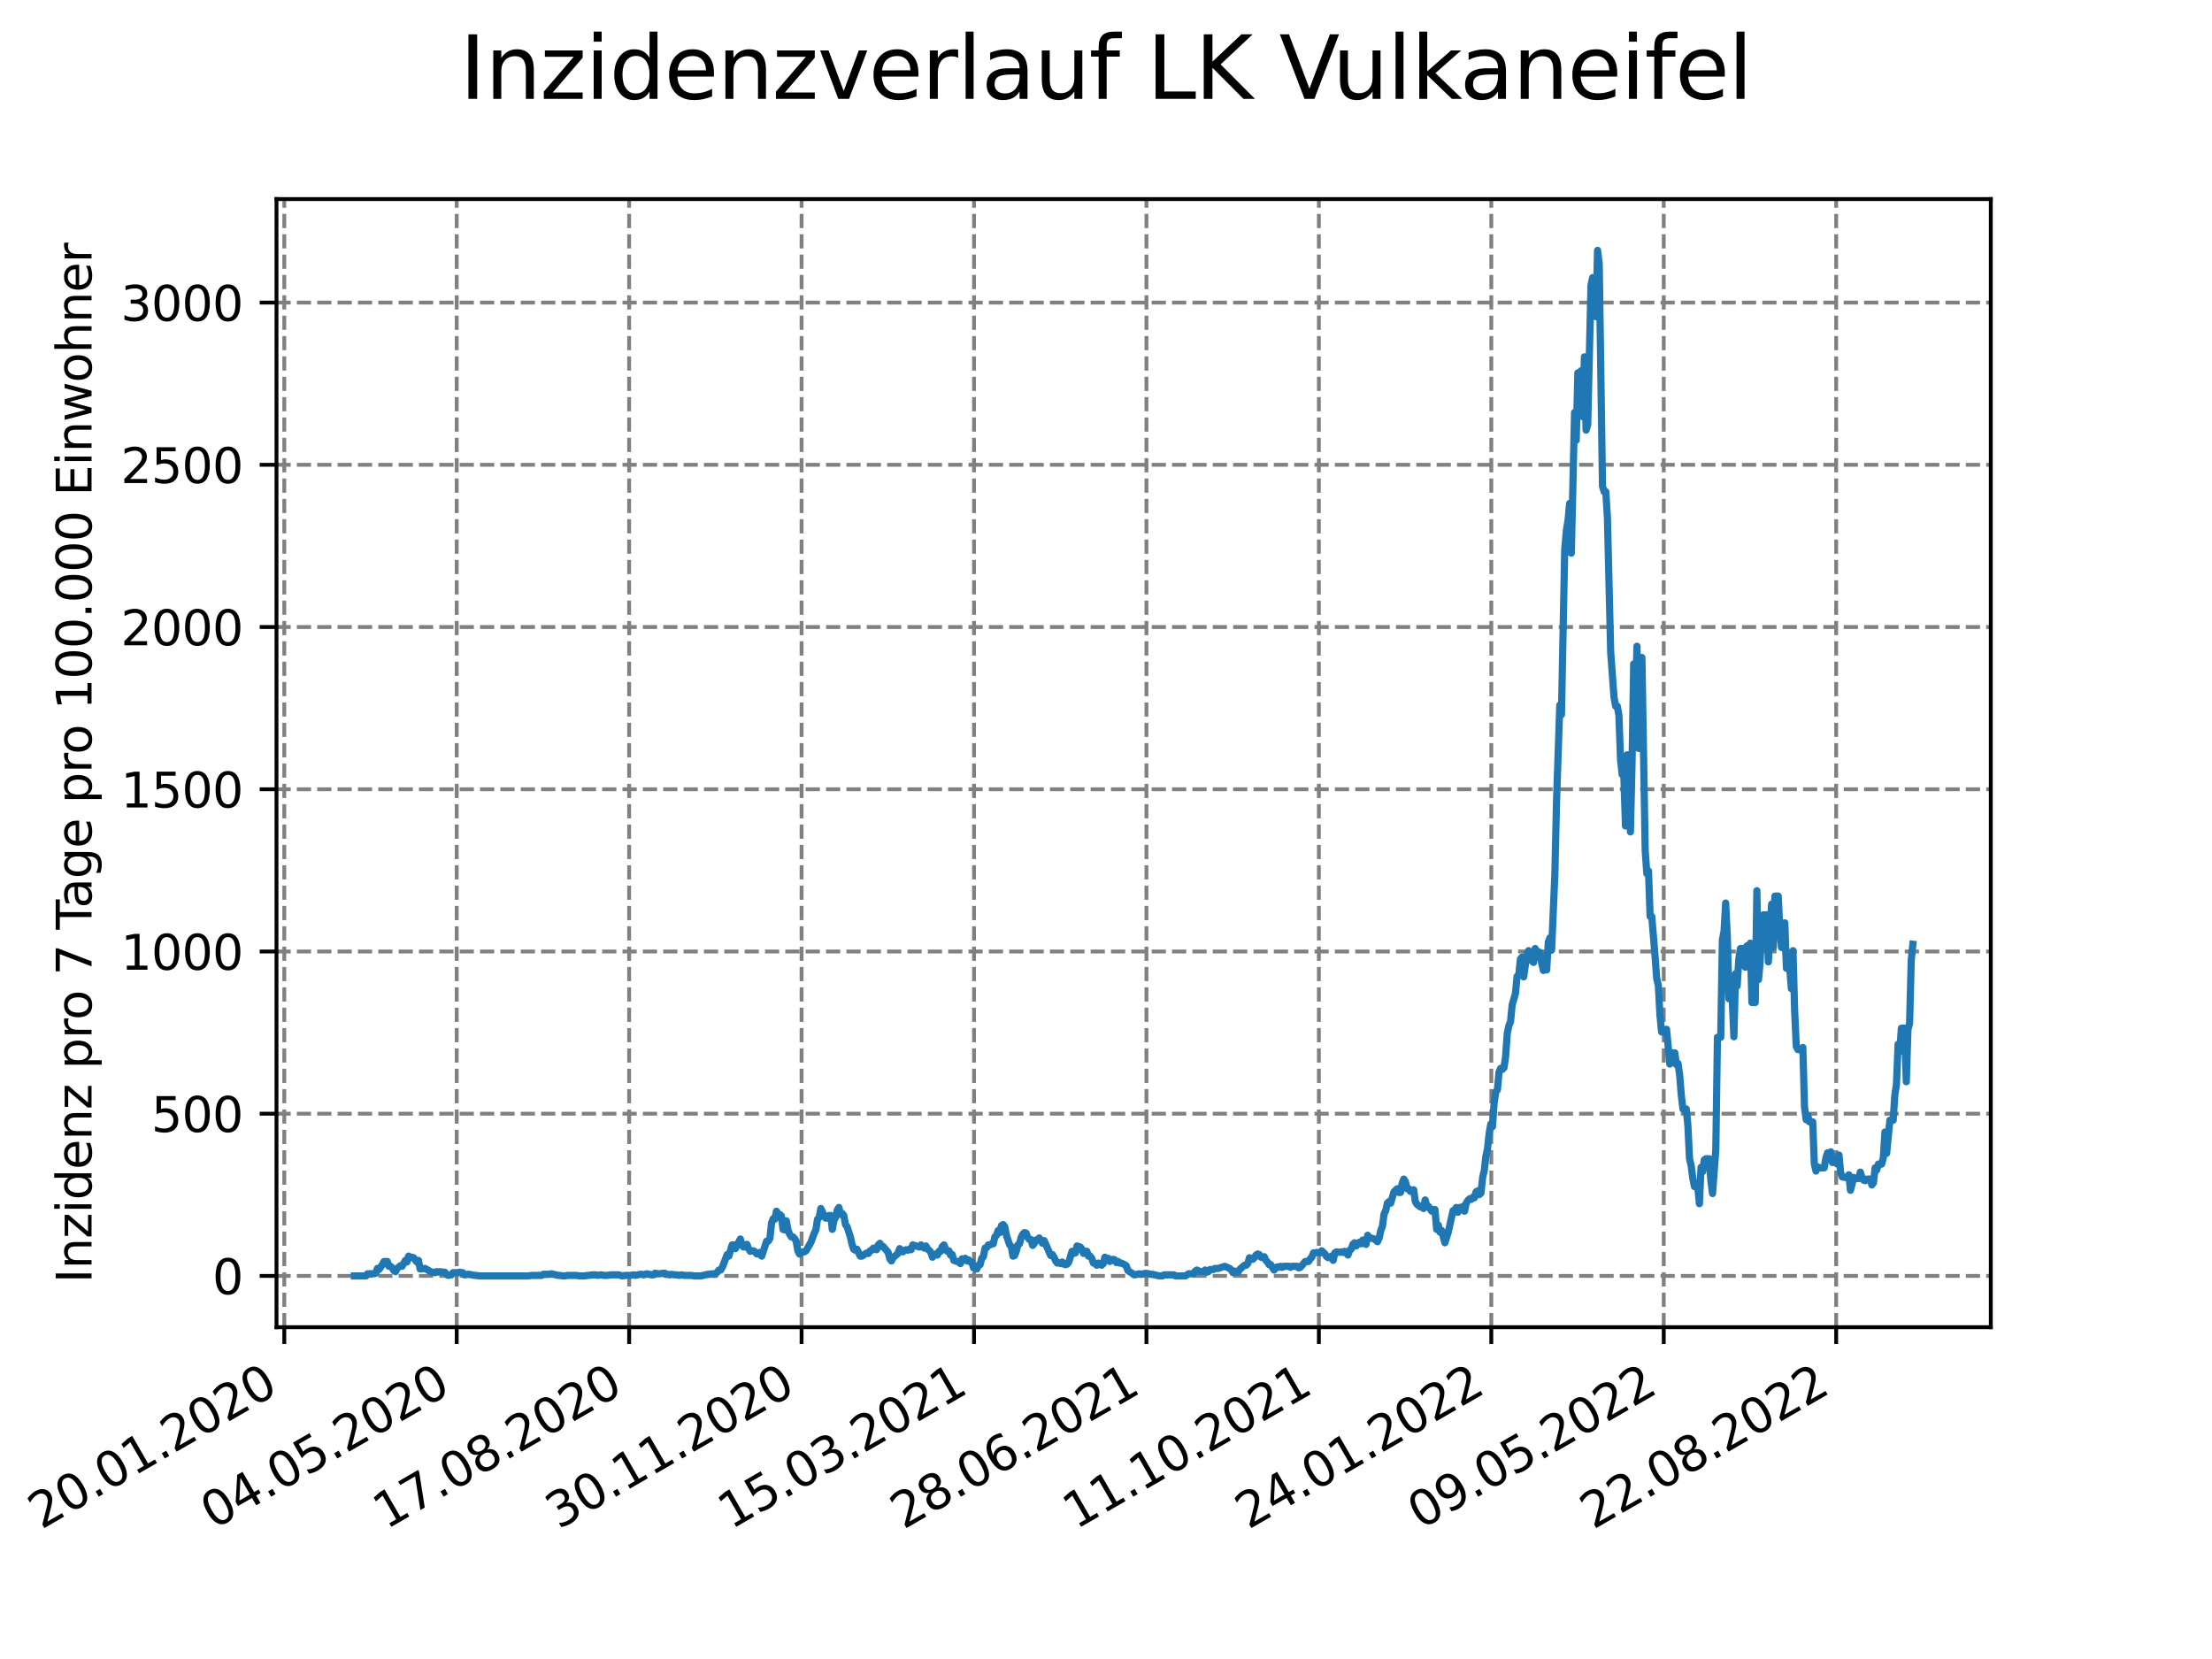 <?xml version="1.0" encoding="utf-8" standalone="no"?>
<!DOCTYPE svg PUBLIC "-//W3C//DTD SVG 1.1//EN"
  "http://www.w3.org/Graphics/SVG/1.1/DTD/svg11.dtd">
<svg xmlns:xlink="http://www.w3.org/1999/xlink" width="460.8pt" height="345.6pt" viewBox="0 0 460.8 345.6" xmlns="http://www.w3.org/2000/svg" version="1.1">
 <defs>
  <style type="text/css">*{stroke-linejoin: round; stroke-linecap: butt}</style>
 </defs>
 <g id="figure_1">
  <g id="patch_1">
   <path d="M 0 345.6 
L 460.8 345.6 
L 460.8 0 
L 0 0 
z
" style="fill: #ffffff"/>
  </g>
  <g id="axes_1">
   <g id="patch_2">
    <path d="M 57.6 276.48 
L 414.72 276.48 
L 414.72 41.472 
L 57.6 41.472 
z
" style="fill: #ffffff"/>
   </g>
   <g id="matplotlib.axis_1">
    <g id="xtick_1">
     <g id="line2d_1">
      <path d="M 59.222 276.48 
L 59.222 41.472 
" clip-path="url(#p50d1ca7c1f)" style="fill: none; stroke-dasharray: 2.96,1.28; stroke-dashoffset: 0; stroke: #808080; stroke-width: 0.8"/>
     </g>
     <g id="line2d_2">
      <defs>
       <path id="m7007a5e895" d="M 0 0 
L 0 3.5 
" style="stroke: #000000; stroke-width: 0.8"/>
      </defs>
      <g>
       <use xlink:href="#m7007a5e895" x="59.222" y="276.48" style="stroke: #000000; stroke-width: 0.8"/>
      </g>
     </g>
     <g id="text_1">
      <!-- 20.01.2020 -->
      <g transform="translate(8.597 318.689) rotate(-30) scale(0.1 -0.1)">
       <defs>
        <path id="DejaVuSans-32" d="M 1228 531 
L 3431 531 
L 3431 0 
L 469 0 
L 469 531 
Q 828 903 1448 1529 
Q 2069 2156 2228 2338 
Q 2531 2678 2651 2914 
Q 2772 3150 2772 3378 
Q 2772 3750 2511 3984 
Q 2250 4219 1831 4219 
Q 1534 4219 1204 4116 
Q 875 4013 500 3803 
L 500 4441 
Q 881 4594 1212 4672 
Q 1544 4750 1819 4750 
Q 2544 4750 2975 4387 
Q 3406 4025 3406 3419 
Q 3406 3131 3298 2873 
Q 3191 2616 2906 2266 
Q 2828 2175 2409 1742 
Q 1991 1309 1228 531 
z
" transform="scale(0.016)"/>
        <path id="DejaVuSans-30" d="M 2034 4250 
Q 1547 4250 1301 3770 
Q 1056 3291 1056 2328 
Q 1056 1369 1301 889 
Q 1547 409 2034 409 
Q 2525 409 2770 889 
Q 3016 1369 3016 2328 
Q 3016 3291 2770 3770 
Q 2525 4250 2034 4250 
z
M 2034 4750 
Q 2819 4750 3233 4129 
Q 3647 3509 3647 2328 
Q 3647 1150 3233 529 
Q 2819 -91 2034 -91 
Q 1250 -91 836 529 
Q 422 1150 422 2328 
Q 422 3509 836 4129 
Q 1250 4750 2034 4750 
z
" transform="scale(0.016)"/>
        <path id="DejaVuSans-2e" d="M 684 794 
L 1344 794 
L 1344 0 
L 684 0 
L 684 794 
z
" transform="scale(0.016)"/>
        <path id="DejaVuSans-31" d="M 794 531 
L 1825 531 
L 1825 4091 
L 703 3866 
L 703 4441 
L 1819 4666 
L 2450 4666 
L 2450 531 
L 3481 531 
L 3481 0 
L 794 0 
L 794 531 
z
" transform="scale(0.016)"/>
       </defs>
       <use xlink:href="#DejaVuSans-32"/>
       <use xlink:href="#DejaVuSans-30" x="63.623"/>
       <use xlink:href="#DejaVuSans-2e" x="127.246"/>
       <use xlink:href="#DejaVuSans-30" x="159.033"/>
       <use xlink:href="#DejaVuSans-31" x="222.656"/>
       <use xlink:href="#DejaVuSans-2e" x="286.279"/>
       <use xlink:href="#DejaVuSans-32" x="318.066"/>
       <use xlink:href="#DejaVuSans-30" x="381.689"/>
       <use xlink:href="#DejaVuSans-32" x="445.312"/>
       <use xlink:href="#DejaVuSans-30" x="508.936"/>
      </g>
     </g>
    </g>
    <g id="xtick_2">
     <g id="line2d_3">
      <path d="M 95.143 276.48 
L 95.143 41.472 
" clip-path="url(#p50d1ca7c1f)" style="fill: none; stroke-dasharray: 2.96,1.28; stroke-dashoffset: 0; stroke: #808080; stroke-width: 0.8"/>
     </g>
     <g id="line2d_4">
      <g>
       <use xlink:href="#m7007a5e895" x="95.143" y="276.48" style="stroke: #000000; stroke-width: 0.8"/>
      </g>
     </g>
     <g id="text_2">
      <!-- 04.05.2020 -->
      <g transform="translate(44.518 318.689) rotate(-30) scale(0.1 -0.1)">
       <defs>
        <path id="DejaVuSans-34" d="M 2419 4116 
L 825 1625 
L 2419 1625 
L 2419 4116 
z
M 2253 4666 
L 3047 4666 
L 3047 1625 
L 3713 1625 
L 3713 1100 
L 3047 1100 
L 3047 0 
L 2419 0 
L 2419 1100 
L 313 1100 
L 313 1709 
L 2253 4666 
z
" transform="scale(0.016)"/>
        <path id="DejaVuSans-35" d="M 691 4666 
L 3169 4666 
L 3169 4134 
L 1269 4134 
L 1269 2991 
Q 1406 3038 1543 3061 
Q 1681 3084 1819 3084 
Q 2600 3084 3056 2656 
Q 3513 2228 3513 1497 
Q 3513 744 3044 326 
Q 2575 -91 1722 -91 
Q 1428 -91 1123 -41 
Q 819 9 494 109 
L 494 744 
Q 775 591 1075 516 
Q 1375 441 1709 441 
Q 2250 441 2565 725 
Q 2881 1009 2881 1497 
Q 2881 1984 2565 2268 
Q 2250 2553 1709 2553 
Q 1456 2553 1204 2497 
Q 953 2441 691 2322 
L 691 4666 
z
" transform="scale(0.016)"/>
       </defs>
       <use xlink:href="#DejaVuSans-30"/>
       <use xlink:href="#DejaVuSans-34" x="63.623"/>
       <use xlink:href="#DejaVuSans-2e" x="127.246"/>
       <use xlink:href="#DejaVuSans-30" x="159.033"/>
       <use xlink:href="#DejaVuSans-35" x="222.656"/>
       <use xlink:href="#DejaVuSans-2e" x="286.279"/>
       <use xlink:href="#DejaVuSans-32" x="318.066"/>
       <use xlink:href="#DejaVuSans-30" x="381.689"/>
       <use xlink:href="#DejaVuSans-32" x="445.312"/>
       <use xlink:href="#DejaVuSans-30" x="508.936"/>
      </g>
     </g>
    </g>
    <g id="xtick_3">
     <g id="line2d_5">
      <path d="M 131.063 276.48 
L 131.063 41.472 
" clip-path="url(#p50d1ca7c1f)" style="fill: none; stroke-dasharray: 2.96,1.28; stroke-dashoffset: 0; stroke: #808080; stroke-width: 0.8"/>
     </g>
     <g id="line2d_6">
      <g>
       <use xlink:href="#m7007a5e895" x="131.063" y="276.48" style="stroke: #000000; stroke-width: 0.8"/>
      </g>
     </g>
     <g id="text_3">
      <!-- 17.08.2020 -->
      <g transform="translate(80.438 318.689) rotate(-30) scale(0.1 -0.1)">
       <defs>
        <path id="DejaVuSans-37" d="M 525 4666 
L 3525 4666 
L 3525 4397 
L 1831 0 
L 1172 0 
L 2766 4134 
L 525 4134 
L 525 4666 
z
" transform="scale(0.016)"/>
        <path id="DejaVuSans-38" d="M 2034 2216 
Q 1584 2216 1326 1975 
Q 1069 1734 1069 1313 
Q 1069 891 1326 650 
Q 1584 409 2034 409 
Q 2484 409 2743 651 
Q 3003 894 3003 1313 
Q 3003 1734 2745 1975 
Q 2488 2216 2034 2216 
z
M 1403 2484 
Q 997 2584 770 2862 
Q 544 3141 544 3541 
Q 544 4100 942 4425 
Q 1341 4750 2034 4750 
Q 2731 4750 3128 4425 
Q 3525 4100 3525 3541 
Q 3525 3141 3298 2862 
Q 3072 2584 2669 2484 
Q 3125 2378 3379 2068 
Q 3634 1759 3634 1313 
Q 3634 634 3220 271 
Q 2806 -91 2034 -91 
Q 1263 -91 848 271 
Q 434 634 434 1313 
Q 434 1759 690 2068 
Q 947 2378 1403 2484 
z
M 1172 3481 
Q 1172 3119 1398 2916 
Q 1625 2713 2034 2713 
Q 2441 2713 2670 2916 
Q 2900 3119 2900 3481 
Q 2900 3844 2670 4047 
Q 2441 4250 2034 4250 
Q 1625 4250 1398 4047 
Q 1172 3844 1172 3481 
z
" transform="scale(0.016)"/>
       </defs>
       <use xlink:href="#DejaVuSans-31"/>
       <use xlink:href="#DejaVuSans-37" x="63.623"/>
       <use xlink:href="#DejaVuSans-2e" x="127.246"/>
       <use xlink:href="#DejaVuSans-30" x="159.033"/>
       <use xlink:href="#DejaVuSans-38" x="222.656"/>
       <use xlink:href="#DejaVuSans-2e" x="286.279"/>
       <use xlink:href="#DejaVuSans-32" x="318.066"/>
       <use xlink:href="#DejaVuSans-30" x="381.689"/>
       <use xlink:href="#DejaVuSans-32" x="445.312"/>
       <use xlink:href="#DejaVuSans-30" x="508.936"/>
      </g>
     </g>
    </g>
    <g id="xtick_4">
     <g id="line2d_7">
      <path d="M 166.984 276.48 
L 166.984 41.472 
" clip-path="url(#p50d1ca7c1f)" style="fill: none; stroke-dasharray: 2.96,1.28; stroke-dashoffset: 0; stroke: #808080; stroke-width: 0.8"/>
     </g>
     <g id="line2d_8">
      <g>
       <use xlink:href="#m7007a5e895" x="166.984" y="276.48" style="stroke: #000000; stroke-width: 0.8"/>
      </g>
     </g>
     <g id="text_4">
      <!-- 30.11.2020 -->
      <g transform="translate(116.359 318.689) rotate(-30) scale(0.1 -0.1)">
       <defs>
        <path id="DejaVuSans-33" d="M 2597 2516 
Q 3050 2419 3304 2112 
Q 3559 1806 3559 1356 
Q 3559 666 3084 287 
Q 2609 -91 1734 -91 
Q 1441 -91 1130 -33 
Q 819 25 488 141 
L 488 750 
Q 750 597 1062 519 
Q 1375 441 1716 441 
Q 2309 441 2620 675 
Q 2931 909 2931 1356 
Q 2931 1769 2642 2001 
Q 2353 2234 1838 2234 
L 1294 2234 
L 1294 2753 
L 1863 2753 
Q 2328 2753 2575 2939 
Q 2822 3125 2822 3475 
Q 2822 3834 2567 4026 
Q 2313 4219 1838 4219 
Q 1578 4219 1281 4162 
Q 984 4106 628 3988 
L 628 4550 
Q 988 4650 1302 4700 
Q 1616 4750 1894 4750 
Q 2613 4750 3031 4423 
Q 3450 4097 3450 3541 
Q 3450 3153 3228 2886 
Q 3006 2619 2597 2516 
z
" transform="scale(0.016)"/>
       </defs>
       <use xlink:href="#DejaVuSans-33"/>
       <use xlink:href="#DejaVuSans-30" x="63.623"/>
       <use xlink:href="#DejaVuSans-2e" x="127.246"/>
       <use xlink:href="#DejaVuSans-31" x="159.033"/>
       <use xlink:href="#DejaVuSans-31" x="222.656"/>
       <use xlink:href="#DejaVuSans-2e" x="286.279"/>
       <use xlink:href="#DejaVuSans-32" x="318.066"/>
       <use xlink:href="#DejaVuSans-30" x="381.689"/>
       <use xlink:href="#DejaVuSans-32" x="445.312"/>
       <use xlink:href="#DejaVuSans-30" x="508.936"/>
      </g>
     </g>
    </g>
    <g id="xtick_5">
     <g id="line2d_9">
      <path d="M 202.905 276.48 
L 202.905 41.472 
" clip-path="url(#p50d1ca7c1f)" style="fill: none; stroke-dasharray: 2.96,1.28; stroke-dashoffset: 0; stroke: #808080; stroke-width: 0.8"/>
     </g>
     <g id="line2d_10">
      <g>
       <use xlink:href="#m7007a5e895" x="202.905" y="276.48" style="stroke: #000000; stroke-width: 0.8"/>
      </g>
     </g>
     <g id="text_5">
      <!-- 15.03.2021 -->
      <g transform="translate(152.28 318.689) rotate(-30) scale(0.1 -0.1)">
       <use xlink:href="#DejaVuSans-31"/>
       <use xlink:href="#DejaVuSans-35" x="63.623"/>
       <use xlink:href="#DejaVuSans-2e" x="127.246"/>
       <use xlink:href="#DejaVuSans-30" x="159.033"/>
       <use xlink:href="#DejaVuSans-33" x="222.656"/>
       <use xlink:href="#DejaVuSans-2e" x="286.279"/>
       <use xlink:href="#DejaVuSans-32" x="318.066"/>
       <use xlink:href="#DejaVuSans-30" x="381.689"/>
       <use xlink:href="#DejaVuSans-32" x="445.312"/>
       <use xlink:href="#DejaVuSans-31" x="508.936"/>
      </g>
     </g>
    </g>
    <g id="xtick_6">
     <g id="line2d_11">
      <path d="M 238.826 276.48 
L 238.826 41.472 
" clip-path="url(#p50d1ca7c1f)" style="fill: none; stroke-dasharray: 2.96,1.28; stroke-dashoffset: 0; stroke: #808080; stroke-width: 0.8"/>
     </g>
     <g id="line2d_12">
      <g>
       <use xlink:href="#m7007a5e895" x="238.826" y="276.48" style="stroke: #000000; stroke-width: 0.8"/>
      </g>
     </g>
     <g id="text_6">
      <!-- 28.06.2021 -->
      <g transform="translate(188.2 318.689) rotate(-30) scale(0.1 -0.1)">
       <defs>
        <path id="DejaVuSans-36" d="M 2113 2584 
Q 1688 2584 1439 2293 
Q 1191 2003 1191 1497 
Q 1191 994 1439 701 
Q 1688 409 2113 409 
Q 2538 409 2786 701 
Q 3034 994 3034 1497 
Q 3034 2003 2786 2293 
Q 2538 2584 2113 2584 
z
M 3366 4563 
L 3366 3988 
Q 3128 4100 2886 4159 
Q 2644 4219 2406 4219 
Q 1781 4219 1451 3797 
Q 1122 3375 1075 2522 
Q 1259 2794 1537 2939 
Q 1816 3084 2150 3084 
Q 2853 3084 3261 2657 
Q 3669 2231 3669 1497 
Q 3669 778 3244 343 
Q 2819 -91 2113 -91 
Q 1303 -91 875 529 
Q 447 1150 447 2328 
Q 447 3434 972 4092 
Q 1497 4750 2381 4750 
Q 2619 4750 2861 4703 
Q 3103 4656 3366 4563 
z
" transform="scale(0.016)"/>
       </defs>
       <use xlink:href="#DejaVuSans-32"/>
       <use xlink:href="#DejaVuSans-38" x="63.623"/>
       <use xlink:href="#DejaVuSans-2e" x="127.246"/>
       <use xlink:href="#DejaVuSans-30" x="159.033"/>
       <use xlink:href="#DejaVuSans-36" x="222.656"/>
       <use xlink:href="#DejaVuSans-2e" x="286.279"/>
       <use xlink:href="#DejaVuSans-32" x="318.066"/>
       <use xlink:href="#DejaVuSans-30" x="381.689"/>
       <use xlink:href="#DejaVuSans-32" x="445.312"/>
       <use xlink:href="#DejaVuSans-31" x="508.936"/>
      </g>
     </g>
    </g>
    <g id="xtick_7">
     <g id="line2d_13">
      <path d="M 274.746 276.48 
L 274.746 41.472 
" clip-path="url(#p50d1ca7c1f)" style="fill: none; stroke-dasharray: 2.96,1.28; stroke-dashoffset: 0; stroke: #808080; stroke-width: 0.8"/>
     </g>
     <g id="line2d_14">
      <g>
       <use xlink:href="#m7007a5e895" x="274.746" y="276.48" style="stroke: #000000; stroke-width: 0.8"/>
      </g>
     </g>
     <g id="text_7">
      <!-- 11.10.2021 -->
      <g transform="translate(224.121 318.689) rotate(-30) scale(0.1 -0.1)">
       <use xlink:href="#DejaVuSans-31"/>
       <use xlink:href="#DejaVuSans-31" x="63.623"/>
       <use xlink:href="#DejaVuSans-2e" x="127.246"/>
       <use xlink:href="#DejaVuSans-31" x="159.033"/>
       <use xlink:href="#DejaVuSans-30" x="222.656"/>
       <use xlink:href="#DejaVuSans-2e" x="286.279"/>
       <use xlink:href="#DejaVuSans-32" x="318.066"/>
       <use xlink:href="#DejaVuSans-30" x="381.689"/>
       <use xlink:href="#DejaVuSans-32" x="445.312"/>
       <use xlink:href="#DejaVuSans-31" x="508.936"/>
      </g>
     </g>
    </g>
    <g id="xtick_8">
     <g id="line2d_15">
      <path d="M 310.667 276.48 
L 310.667 41.472 
" clip-path="url(#p50d1ca7c1f)" style="fill: none; stroke-dasharray: 2.96,1.28; stroke-dashoffset: 0; stroke: #808080; stroke-width: 0.8"/>
     </g>
     <g id="line2d_16">
      <g>
       <use xlink:href="#m7007a5e895" x="310.667" y="276.48" style="stroke: #000000; stroke-width: 0.8"/>
      </g>
     </g>
     <g id="text_8">
      <!-- 24.01.2022 -->
      <g transform="translate(260.042 318.689) rotate(-30) scale(0.1 -0.1)">
       <use xlink:href="#DejaVuSans-32"/>
       <use xlink:href="#DejaVuSans-34" x="63.623"/>
       <use xlink:href="#DejaVuSans-2e" x="127.246"/>
       <use xlink:href="#DejaVuSans-30" x="159.033"/>
       <use xlink:href="#DejaVuSans-31" x="222.656"/>
       <use xlink:href="#DejaVuSans-2e" x="286.279"/>
       <use xlink:href="#DejaVuSans-32" x="318.066"/>
       <use xlink:href="#DejaVuSans-30" x="381.689"/>
       <use xlink:href="#DejaVuSans-32" x="445.312"/>
       <use xlink:href="#DejaVuSans-32" x="508.936"/>
      </g>
     </g>
    </g>
    <g id="xtick_9">
     <g id="line2d_17">
      <path d="M 346.588 276.48 
L 346.588 41.472 
" clip-path="url(#p50d1ca7c1f)" style="fill: none; stroke-dasharray: 2.96,1.28; stroke-dashoffset: 0; stroke: #808080; stroke-width: 0.8"/>
     </g>
     <g id="line2d_18">
      <g>
       <use xlink:href="#m7007a5e895" x="346.588" y="276.48" style="stroke: #000000; stroke-width: 0.8"/>
      </g>
     </g>
     <g id="text_9">
      <!-- 09.05.2022 -->
      <g transform="translate(295.962 318.689) rotate(-30) scale(0.1 -0.1)">
       <defs>
        <path id="DejaVuSans-39" d="M 703 97 
L 703 672 
Q 941 559 1184 500 
Q 1428 441 1663 441 
Q 2288 441 2617 861 
Q 2947 1281 2994 2138 
Q 2813 1869 2534 1725 
Q 2256 1581 1919 1581 
Q 1219 1581 811 2004 
Q 403 2428 403 3163 
Q 403 3881 828 4315 
Q 1253 4750 1959 4750 
Q 2769 4750 3195 4129 
Q 3622 3509 3622 2328 
Q 3622 1225 3098 567 
Q 2575 -91 1691 -91 
Q 1453 -91 1209 -44 
Q 966 3 703 97 
z
M 1959 2075 
Q 2384 2075 2632 2365 
Q 2881 2656 2881 3163 
Q 2881 3666 2632 3958 
Q 2384 4250 1959 4250 
Q 1534 4250 1286 3958 
Q 1038 3666 1038 3163 
Q 1038 2656 1286 2365 
Q 1534 2075 1959 2075 
z
" transform="scale(0.016)"/>
       </defs>
       <use xlink:href="#DejaVuSans-30"/>
       <use xlink:href="#DejaVuSans-39" x="63.623"/>
       <use xlink:href="#DejaVuSans-2e" x="127.246"/>
       <use xlink:href="#DejaVuSans-30" x="159.033"/>
       <use xlink:href="#DejaVuSans-35" x="222.656"/>
       <use xlink:href="#DejaVuSans-2e" x="286.279"/>
       <use xlink:href="#DejaVuSans-32" x="318.066"/>
       <use xlink:href="#DejaVuSans-30" x="381.689"/>
       <use xlink:href="#DejaVuSans-32" x="445.312"/>
       <use xlink:href="#DejaVuSans-32" x="508.936"/>
      </g>
     </g>
    </g>
    <g id="xtick_10">
     <g id="line2d_19">
      <path d="M 382.508 276.48 
L 382.508 41.472 
" clip-path="url(#p50d1ca7c1f)" style="fill: none; stroke-dasharray: 2.96,1.28; stroke-dashoffset: 0; stroke: #808080; stroke-width: 0.8"/>
     </g>
     <g id="line2d_20">
      <g>
       <use xlink:href="#m7007a5e895" x="382.508" y="276.48" style="stroke: #000000; stroke-width: 0.8"/>
      </g>
     </g>
     <g id="text_10">
      <!-- 22.08.2022 -->
      <g transform="translate(331.883 318.689) rotate(-30) scale(0.1 -0.1)">
       <use xlink:href="#DejaVuSans-32"/>
       <use xlink:href="#DejaVuSans-32" x="63.623"/>
       <use xlink:href="#DejaVuSans-2e" x="127.246"/>
       <use xlink:href="#DejaVuSans-30" x="159.033"/>
       <use xlink:href="#DejaVuSans-38" x="222.656"/>
       <use xlink:href="#DejaVuSans-2e" x="286.279"/>
       <use xlink:href="#DejaVuSans-32" x="318.066"/>
       <use xlink:href="#DejaVuSans-30" x="381.689"/>
       <use xlink:href="#DejaVuSans-32" x="445.312"/>
       <use xlink:href="#DejaVuSans-32" x="508.936"/>
      </g>
     </g>
    </g>
   </g>
   <g id="matplotlib.axis_2">
    <g id="ytick_1">
     <g id="line2d_21">
      <path d="M 57.6 265.798 
L 414.72 265.798 
" clip-path="url(#p50d1ca7c1f)" style="fill: none; stroke-dasharray: 2.96,1.28; stroke-dashoffset: 0; stroke: #808080; stroke-width: 0.8"/>
     </g>
     <g id="line2d_22">
      <defs>
       <path id="m412264db71" d="M 0 0 
L -3.5 0 
" style="stroke: #000000; stroke-width: 0.8"/>
      </defs>
      <g>
       <use xlink:href="#m412264db71" x="57.6" y="265.798" style="stroke: #000000; stroke-width: 0.8"/>
      </g>
     </g>
     <g id="text_11">
      <!-- 0 -->
      <g transform="translate(44.237 269.597) scale(0.1 -0.1)">
       <use xlink:href="#DejaVuSans-30"/>
      </g>
     </g>
    </g>
    <g id="ytick_2">
     <g id="line2d_23">
      <path d="M 57.6 232.004 
L 414.72 232.004 
" clip-path="url(#p50d1ca7c1f)" style="fill: none; stroke-dasharray: 2.96,1.28; stroke-dashoffset: 0; stroke: #808080; stroke-width: 0.8"/>
     </g>
     <g id="line2d_24">
      <g>
       <use xlink:href="#m412264db71" x="57.6" y="232.004" style="stroke: #000000; stroke-width: 0.8"/>
      </g>
     </g>
     <g id="text_12">
      <!-- 500 -->
      <g transform="translate(31.512 235.803) scale(0.1 -0.1)">
       <use xlink:href="#DejaVuSans-35"/>
       <use xlink:href="#DejaVuSans-30" x="63.623"/>
       <use xlink:href="#DejaVuSans-30" x="127.246"/>
      </g>
     </g>
    </g>
    <g id="ytick_3">
     <g id="line2d_25">
      <path d="M 57.6 198.21 
L 414.72 198.21 
" clip-path="url(#p50d1ca7c1f)" style="fill: none; stroke-dasharray: 2.96,1.28; stroke-dashoffset: 0; stroke: #808080; stroke-width: 0.8"/>
     </g>
     <g id="line2d_26">
      <g>
       <use xlink:href="#m412264db71" x="57.6" y="198.21" style="stroke: #000000; stroke-width: 0.8"/>
      </g>
     </g>
     <g id="text_13">
      <!-- 1000 -->
      <g transform="translate(25.15 202.009) scale(0.1 -0.1)">
       <use xlink:href="#DejaVuSans-31"/>
       <use xlink:href="#DejaVuSans-30" x="63.623"/>
       <use xlink:href="#DejaVuSans-30" x="127.246"/>
       <use xlink:href="#DejaVuSans-30" x="190.869"/>
      </g>
     </g>
    </g>
    <g id="ytick_4">
     <g id="line2d_27">
      <path d="M 57.6 164.416 
L 414.72 164.416 
" clip-path="url(#p50d1ca7c1f)" style="fill: none; stroke-dasharray: 2.96,1.28; stroke-dashoffset: 0; stroke: #808080; stroke-width: 0.8"/>
     </g>
     <g id="line2d_28">
      <g>
       <use xlink:href="#m412264db71" x="57.6" y="164.416" style="stroke: #000000; stroke-width: 0.8"/>
      </g>
     </g>
     <g id="text_14">
      <!-- 1500 -->
      <g transform="translate(25.15 168.215) scale(0.1 -0.1)">
       <use xlink:href="#DejaVuSans-31"/>
       <use xlink:href="#DejaVuSans-35" x="63.623"/>
       <use xlink:href="#DejaVuSans-30" x="127.246"/>
       <use xlink:href="#DejaVuSans-30" x="190.869"/>
      </g>
     </g>
    </g>
    <g id="ytick_5">
     <g id="line2d_29">
      <path d="M 57.6 130.622 
L 414.72 130.622 
" clip-path="url(#p50d1ca7c1f)" style="fill: none; stroke-dasharray: 2.96,1.28; stroke-dashoffset: 0; stroke: #808080; stroke-width: 0.8"/>
     </g>
     <g id="line2d_30">
      <g>
       <use xlink:href="#m412264db71" x="57.6" y="130.622" style="stroke: #000000; stroke-width: 0.8"/>
      </g>
     </g>
     <g id="text_15">
      <!-- 2000 -->
      <g transform="translate(25.15 134.421) scale(0.1 -0.1)">
       <use xlink:href="#DejaVuSans-32"/>
       <use xlink:href="#DejaVuSans-30" x="63.623"/>
       <use xlink:href="#DejaVuSans-30" x="127.246"/>
       <use xlink:href="#DejaVuSans-30" x="190.869"/>
      </g>
     </g>
    </g>
    <g id="ytick_6">
     <g id="line2d_31">
      <path d="M 57.6 96.828 
L 414.72 96.828 
" clip-path="url(#p50d1ca7c1f)" style="fill: none; stroke-dasharray: 2.96,1.28; stroke-dashoffset: 0; stroke: #808080; stroke-width: 0.8"/>
     </g>
     <g id="line2d_32">
      <g>
       <use xlink:href="#m412264db71" x="57.6" y="96.828" style="stroke: #000000; stroke-width: 0.8"/>
      </g>
     </g>
     <g id="text_16">
      <!-- 2500 -->
      <g transform="translate(25.15 100.627) scale(0.1 -0.1)">
       <use xlink:href="#DejaVuSans-32"/>
       <use xlink:href="#DejaVuSans-35" x="63.623"/>
       <use xlink:href="#DejaVuSans-30" x="127.246"/>
       <use xlink:href="#DejaVuSans-30" x="190.869"/>
      </g>
     </g>
    </g>
    <g id="ytick_7">
     <g id="line2d_33">
      <path d="M 57.6 63.034 
L 414.72 63.034 
" clip-path="url(#p50d1ca7c1f)" style="fill: none; stroke-dasharray: 2.96,1.28; stroke-dashoffset: 0; stroke: #808080; stroke-width: 0.8"/>
     </g>
     <g id="line2d_34">
      <g>
       <use xlink:href="#m412264db71" x="57.6" y="63.034" style="stroke: #000000; stroke-width: 0.8"/>
      </g>
     </g>
     <g id="text_17">
      <!-- 3000 -->
      <g transform="translate(25.15 66.833) scale(0.1 -0.1)">
       <use xlink:href="#DejaVuSans-33"/>
       <use xlink:href="#DejaVuSans-30" x="63.623"/>
       <use xlink:href="#DejaVuSans-30" x="127.246"/>
       <use xlink:href="#DejaVuSans-30" x="190.869"/>
      </g>
     </g>
    </g>
    <g id="text_18">
     <!-- Inzidenz pro 7 Tage pro 100.000 Einwohner -->
     <g transform="translate(19.07 267.301) rotate(-90) scale(0.1 -0.1)">
      <defs>
       <path id="DejaVuSans-49" d="M 628 4666 
L 1259 4666 
L 1259 0 
L 628 0 
L 628 4666 
z
" transform="scale(0.016)"/>
       <path id="DejaVuSans-6e" d="M 3513 2113 
L 3513 0 
L 2938 0 
L 2938 2094 
Q 2938 2591 2744 2837 
Q 2550 3084 2163 3084 
Q 1697 3084 1428 2787 
Q 1159 2491 1159 1978 
L 1159 0 
L 581 0 
L 581 3500 
L 1159 3500 
L 1159 2956 
Q 1366 3272 1645 3428 
Q 1925 3584 2291 3584 
Q 2894 3584 3203 3211 
Q 3513 2838 3513 2113 
z
" transform="scale(0.016)"/>
       <path id="DejaVuSans-7a" d="M 353 3500 
L 3084 3500 
L 3084 2975 
L 922 459 
L 3084 459 
L 3084 0 
L 275 0 
L 275 525 
L 2438 3041 
L 353 3041 
L 353 3500 
z
" transform="scale(0.016)"/>
       <path id="DejaVuSans-69" d="M 603 3500 
L 1178 3500 
L 1178 0 
L 603 0 
L 603 3500 
z
M 603 4863 
L 1178 4863 
L 1178 4134 
L 603 4134 
L 603 4863 
z
" transform="scale(0.016)"/>
       <path id="DejaVuSans-64" d="M 2906 2969 
L 2906 4863 
L 3481 4863 
L 3481 0 
L 2906 0 
L 2906 525 
Q 2725 213 2448 61 
Q 2172 -91 1784 -91 
Q 1150 -91 751 415 
Q 353 922 353 1747 
Q 353 2572 751 3078 
Q 1150 3584 1784 3584 
Q 2172 3584 2448 3432 
Q 2725 3281 2906 2969 
z
M 947 1747 
Q 947 1113 1208 752 
Q 1469 391 1925 391 
Q 2381 391 2643 752 
Q 2906 1113 2906 1747 
Q 2906 2381 2643 2742 
Q 2381 3103 1925 3103 
Q 1469 3103 1208 2742 
Q 947 2381 947 1747 
z
" transform="scale(0.016)"/>
       <path id="DejaVuSans-65" d="M 3597 1894 
L 3597 1613 
L 953 1613 
Q 991 1019 1311 708 
Q 1631 397 2203 397 
Q 2534 397 2845 478 
Q 3156 559 3463 722 
L 3463 178 
Q 3153 47 2828 -22 
Q 2503 -91 2169 -91 
Q 1331 -91 842 396 
Q 353 884 353 1716 
Q 353 2575 817 3079 
Q 1281 3584 2069 3584 
Q 2775 3584 3186 3129 
Q 3597 2675 3597 1894 
z
M 3022 2063 
Q 3016 2534 2758 2815 
Q 2500 3097 2075 3097 
Q 1594 3097 1305 2825 
Q 1016 2553 972 2059 
L 3022 2063 
z
" transform="scale(0.016)"/>
       <path id="DejaVuSans-20" transform="scale(0.016)"/>
       <path id="DejaVuSans-70" d="M 1159 525 
L 1159 -1331 
L 581 -1331 
L 581 3500 
L 1159 3500 
L 1159 2969 
Q 1341 3281 1617 3432 
Q 1894 3584 2278 3584 
Q 2916 3584 3314 3078 
Q 3713 2572 3713 1747 
Q 3713 922 3314 415 
Q 2916 -91 2278 -91 
Q 1894 -91 1617 61 
Q 1341 213 1159 525 
z
M 3116 1747 
Q 3116 2381 2855 2742 
Q 2594 3103 2138 3103 
Q 1681 3103 1420 2742 
Q 1159 2381 1159 1747 
Q 1159 1113 1420 752 
Q 1681 391 2138 391 
Q 2594 391 2855 752 
Q 3116 1113 3116 1747 
z
" transform="scale(0.016)"/>
       <path id="DejaVuSans-72" d="M 2631 2963 
Q 2534 3019 2420 3045 
Q 2306 3072 2169 3072 
Q 1681 3072 1420 2755 
Q 1159 2438 1159 1844 
L 1159 0 
L 581 0 
L 581 3500 
L 1159 3500 
L 1159 2956 
Q 1341 3275 1631 3429 
Q 1922 3584 2338 3584 
Q 2397 3584 2469 3576 
Q 2541 3569 2628 3553 
L 2631 2963 
z
" transform="scale(0.016)"/>
       <path id="DejaVuSans-6f" d="M 1959 3097 
Q 1497 3097 1228 2736 
Q 959 2375 959 1747 
Q 959 1119 1226 758 
Q 1494 397 1959 397 
Q 2419 397 2687 759 
Q 2956 1122 2956 1747 
Q 2956 2369 2687 2733 
Q 2419 3097 1959 3097 
z
M 1959 3584 
Q 2709 3584 3137 3096 
Q 3566 2609 3566 1747 
Q 3566 888 3137 398 
Q 2709 -91 1959 -91 
Q 1206 -91 779 398 
Q 353 888 353 1747 
Q 353 2609 779 3096 
Q 1206 3584 1959 3584 
z
" transform="scale(0.016)"/>
       <path id="DejaVuSans-54" d="M -19 4666 
L 3928 4666 
L 3928 4134 
L 2272 4134 
L 2272 0 
L 1638 0 
L 1638 4134 
L -19 4134 
L -19 4666 
z
" transform="scale(0.016)"/>
       <path id="DejaVuSans-61" d="M 2194 1759 
Q 1497 1759 1228 1600 
Q 959 1441 959 1056 
Q 959 750 1161 570 
Q 1363 391 1709 391 
Q 2188 391 2477 730 
Q 2766 1069 2766 1631 
L 2766 1759 
L 2194 1759 
z
M 3341 1997 
L 3341 0 
L 2766 0 
L 2766 531 
Q 2569 213 2275 61 
Q 1981 -91 1556 -91 
Q 1019 -91 701 211 
Q 384 513 384 1019 
Q 384 1609 779 1909 
Q 1175 2209 1959 2209 
L 2766 2209 
L 2766 2266 
Q 2766 2663 2505 2880 
Q 2244 3097 1772 3097 
Q 1472 3097 1187 3025 
Q 903 2953 641 2809 
L 641 3341 
Q 956 3463 1253 3523 
Q 1550 3584 1831 3584 
Q 2591 3584 2966 3190 
Q 3341 2797 3341 1997 
z
" transform="scale(0.016)"/>
       <path id="DejaVuSans-67" d="M 2906 1791 
Q 2906 2416 2648 2759 
Q 2391 3103 1925 3103 
Q 1463 3103 1205 2759 
Q 947 2416 947 1791 
Q 947 1169 1205 825 
Q 1463 481 1925 481 
Q 2391 481 2648 825 
Q 2906 1169 2906 1791 
z
M 3481 434 
Q 3481 -459 3084 -895 
Q 2688 -1331 1869 -1331 
Q 1566 -1331 1297 -1286 
Q 1028 -1241 775 -1147 
L 775 -588 
Q 1028 -725 1275 -790 
Q 1522 -856 1778 -856 
Q 2344 -856 2625 -561 
Q 2906 -266 2906 331 
L 2906 616 
Q 2728 306 2450 153 
Q 2172 0 1784 0 
Q 1141 0 747 490 
Q 353 981 353 1791 
Q 353 2603 747 3093 
Q 1141 3584 1784 3584 
Q 2172 3584 2450 3431 
Q 2728 3278 2906 2969 
L 2906 3500 
L 3481 3500 
L 3481 434 
z
" transform="scale(0.016)"/>
       <path id="DejaVuSans-45" d="M 628 4666 
L 3578 4666 
L 3578 4134 
L 1259 4134 
L 1259 2753 
L 3481 2753 
L 3481 2222 
L 1259 2222 
L 1259 531 
L 3634 531 
L 3634 0 
L 628 0 
L 628 4666 
z
" transform="scale(0.016)"/>
       <path id="DejaVuSans-77" d="M 269 3500 
L 844 3500 
L 1563 769 
L 2278 3500 
L 2956 3500 
L 3675 769 
L 4391 3500 
L 4966 3500 
L 4050 0 
L 3372 0 
L 2619 2869 
L 1863 0 
L 1184 0 
L 269 3500 
z
" transform="scale(0.016)"/>
       <path id="DejaVuSans-68" d="M 3513 2113 
L 3513 0 
L 2938 0 
L 2938 2094 
Q 2938 2591 2744 2837 
Q 2550 3084 2163 3084 
Q 1697 3084 1428 2787 
Q 1159 2491 1159 1978 
L 1159 0 
L 581 0 
L 581 4863 
L 1159 4863 
L 1159 2956 
Q 1366 3272 1645 3428 
Q 1925 3584 2291 3584 
Q 2894 3584 3203 3211 
Q 3513 2838 3513 2113 
z
" transform="scale(0.016)"/>
      </defs>
      <use xlink:href="#DejaVuSans-49"/>
      <use xlink:href="#DejaVuSans-6e" x="29.492"/>
      <use xlink:href="#DejaVuSans-7a" x="92.871"/>
      <use xlink:href="#DejaVuSans-69" x="145.361"/>
      <use xlink:href="#DejaVuSans-64" x="173.145"/>
      <use xlink:href="#DejaVuSans-65" x="236.621"/>
      <use xlink:href="#DejaVuSans-6e" x="298.145"/>
      <use xlink:href="#DejaVuSans-7a" x="361.523"/>
      <use xlink:href="#DejaVuSans-20" x="414.014"/>
      <use xlink:href="#DejaVuSans-70" x="445.801"/>
      <use xlink:href="#DejaVuSans-72" x="509.277"/>
      <use xlink:href="#DejaVuSans-6f" x="548.141"/>
      <use xlink:href="#DejaVuSans-20" x="609.322"/>
      <use xlink:href="#DejaVuSans-37" x="641.109"/>
      <use xlink:href="#DejaVuSans-20" x="704.732"/>
      <use xlink:href="#DejaVuSans-54" x="736.52"/>
      <use xlink:href="#DejaVuSans-61" x="781.104"/>
      <use xlink:href="#DejaVuSans-67" x="842.383"/>
      <use xlink:href="#DejaVuSans-65" x="905.859"/>
      <use xlink:href="#DejaVuSans-20" x="967.383"/>
      <use xlink:href="#DejaVuSans-70" x="999.17"/>
      <use xlink:href="#DejaVuSans-72" x="1062.646"/>
      <use xlink:href="#DejaVuSans-6f" x="1101.51"/>
      <use xlink:href="#DejaVuSans-20" x="1162.691"/>
      <use xlink:href="#DejaVuSans-31" x="1194.479"/>
      <use xlink:href="#DejaVuSans-30" x="1258.102"/>
      <use xlink:href="#DejaVuSans-30" x="1321.725"/>
      <use xlink:href="#DejaVuSans-2e" x="1385.348"/>
      <use xlink:href="#DejaVuSans-30" x="1417.135"/>
      <use xlink:href="#DejaVuSans-30" x="1480.758"/>
      <use xlink:href="#DejaVuSans-30" x="1544.381"/>
      <use xlink:href="#DejaVuSans-20" x="1608.004"/>
      <use xlink:href="#DejaVuSans-45" x="1639.791"/>
      <use xlink:href="#DejaVuSans-69" x="1702.975"/>
      <use xlink:href="#DejaVuSans-6e" x="1730.758"/>
      <use xlink:href="#DejaVuSans-77" x="1794.137"/>
      <use xlink:href="#DejaVuSans-6f" x="1875.924"/>
      <use xlink:href="#DejaVuSans-68" x="1937.105"/>
      <use xlink:href="#DejaVuSans-6e" x="2000.484"/>
      <use xlink:href="#DejaVuSans-65" x="2063.863"/>
      <use xlink:href="#DejaVuSans-72" x="2125.387"/>
     </g>
    </g>
   </g>
   <g id="line2d_35">
    <path d="M 73.833 265.798 
L 76.227 265.798 
L 76.57 265.352 
L 77.938 265.352 
L 78.28 265.241 
L 78.622 264.238 
L 78.964 264.46 
L 79.648 263.457 
L 79.991 262.789 
L 80.675 262.789 
L 81.017 263.792 
L 81.359 263.792 
L 81.701 264.126 
L 82.043 264.683 
L 82.385 264.906 
L 82.727 264.238 
L 83.412 263.68 
L 83.754 263.792 
L 84.438 262.566 
L 84.78 262.9 
L 85.122 261.674 
L 85.464 262.009 
L 85.806 261.897 
L 86.148 262.009 
L 86.833 262.9 
L 87.175 262.566 
L 87.517 264.349 
L 87.859 264.349 
L 88.543 264.238 
L 89.912 265.018 
L 90.254 265.018 
L 90.596 265.129 
L 90.938 264.906 
L 91.28 265.018 
L 91.622 264.906 
L 92.306 265.018 
L 92.648 265.018 
L 92.99 265.463 
L 93.333 265.686 
L 94.017 265.575 
L 94.359 265.129 
L 95.385 265.129 
L 95.727 265.018 
L 96.411 265.129 
L 96.754 265.575 
L 97.438 265.463 
L 97.78 265.463 
L 98.806 265.686 
L 99.148 265.686 
L 99.832 265.798 
L 110.096 265.798 
L 110.78 265.686 
L 112.832 265.686 
L 113.174 265.463 
L 114.201 265.463 
L 114.885 265.352 
L 116.253 265.686 
L 116.595 265.686 
L 117.28 265.798 
L 117.622 265.798 
L 118.306 265.686 
L 120.016 265.686 
L 120.701 265.798 
L 121.727 265.798 
L 122.411 265.686 
L 122.753 265.686 
L 123.437 265.575 
L 124.122 265.575 
L 124.464 265.686 
L 125.148 265.575 
L 125.832 265.686 
L 126.516 265.686 
L 127.201 265.575 
L 128.911 265.575 
L 129.595 265.798 
L 130.28 265.686 
L 131.306 265.686 
L 131.99 265.575 
L 132.332 265.686 
L 133.358 265.463 
L 133.701 265.463 
L 134.043 265.575 
L 134.727 265.352 
L 135.753 265.575 
L 136.095 265.575 
L 136.437 265.241 
L 137.122 265.352 
L 137.464 265.352 
L 138.148 265.241 
L 138.49 265.241 
L 138.832 265.463 
L 139.174 265.463 
L 139.516 265.575 
L 139.858 265.463 
L 140.543 265.575 
L 140.885 265.575 
L 141.569 265.686 
L 141.911 265.575 
L 142.595 265.686 
L 143.964 265.686 
L 144.648 265.798 
L 146.016 265.798 
L 147.385 265.463 
L 147.727 265.463 
L 148.411 265.352 
L 148.753 265.463 
L 149.437 265.018 
L 149.779 264.572 
L 150.121 264.572 
L 150.464 264.015 
L 151.49 261.34 
L 151.832 261.674 
L 152.516 259.334 
L 152.858 259.334 
L 153.2 260.114 
L 154.227 258.108 
L 154.569 259.445 
L 154.911 259.78 
L 155.253 259.334 
L 155.595 259.222 
L 155.937 260.114 
L 156.279 260.671 
L 156.963 260.56 
L 157.306 260.783 
L 157.648 261.228 
L 157.99 261.228 
L 158.332 260.894 
L 158.674 261.674 
L 159.7 258.554 
L 160.042 258.554 
L 160.384 257.997 
L 160.727 254.765 
L 161.069 253.873 
L 161.411 253.984 
L 161.753 252.313 
L 162.095 252.981 
L 162.437 252.981 
L 162.779 253.316 
L 163.121 256.102 
L 163.463 256.213 
L 163.805 254.319 
L 164.148 256.213 
L 164.49 257.105 
L 164.832 257.662 
L 165.174 257.662 
L 165.516 257.997 
L 165.858 258.554 
L 166.2 260.56 
L 166.542 261.228 
L 167.227 260.783 
L 167.569 260.783 
L 167.911 260.56 
L 168.937 258.777 
L 169.621 256.882 
L 169.963 256.213 
L 170.305 253.984 
L 170.648 253.65 
L 170.99 251.756 
L 171.674 253.204 
L 172.016 253.762 
L 172.358 253.762 
L 172.7 253.204 
L 173.042 253.204 
L 173.384 256.102 
L 173.726 254.207 
L 174.069 253.65 
L 174.411 252.09 
L 174.753 251.533 
L 175.095 252.981 
L 175.437 252.759 
L 175.779 253.204 
L 176.121 255.099 
L 176.463 255.545 
L 177.147 257.662 
L 177.49 259.222 
L 177.832 260.225 
L 178.174 260.448 
L 178.516 260.225 
L 179.2 261.674 
L 179.542 261.674 
L 180.568 261.006 
L 180.911 261.117 
L 181.253 260.56 
L 181.595 260.448 
L 181.937 260.003 
L 182.621 260.337 
L 182.963 259.334 
L 183.305 259 
L 183.647 259.668 
L 183.989 259.668 
L 185.016 260.894 
L 185.358 262.232 
L 185.7 262.677 
L 186.042 262.009 
L 187.068 261.117 
L 187.411 260.114 
L 187.753 260.56 
L 188.095 260.783 
L 188.437 260.448 
L 188.779 260.337 
L 189.121 260.448 
L 189.463 260.225 
L 189.805 260.337 
L 190.147 259.334 
L 191.516 259.78 
L 191.858 259.334 
L 192.2 259.78 
L 192.542 260.003 
L 192.884 259.557 
L 193.226 260.225 
L 193.568 260.448 
L 193.91 260.894 
L 194.253 261.897 
L 194.595 261.451 
L 194.937 261.228 
L 195.279 261.451 
L 195.621 260.671 
L 195.963 260.671 
L 196.305 259.668 
L 196.647 259.334 
L 196.989 260.225 
L 197.331 260.671 
L 197.674 260.56 
L 198.016 261.451 
L 198.358 261.34 
L 198.7 262.566 
L 199.726 262.9 
L 200.068 263.235 
L 200.41 262.232 
L 200.752 262.454 
L 201.095 262.12 
L 201.437 262.677 
L 201.779 262.454 
L 202.121 262.9 
L 202.463 262.9 
L 202.805 264.126 
L 203.147 264.349 
L 203.489 264.349 
L 203.831 263.569 
L 204.173 263.457 
L 204.516 262.12 
L 204.858 261.786 
L 205.2 260.003 
L 205.542 259.891 
L 205.884 259.334 
L 206.226 259.334 
L 206.568 259.111 
L 206.91 259.111 
L 207.252 257.662 
L 207.595 257.328 
L 207.937 256.325 
L 208.279 256.771 
L 208.621 255.322 
L 208.963 255.099 
L 209.305 255.545 
L 209.647 257.328 
L 210.331 259.334 
L 210.673 259.668 
L 211.016 261.674 
L 211.358 261.563 
L 211.7 260.671 
L 212.042 259.334 
L 212.384 259.111 
L 212.726 257.774 
L 213.068 257.105 
L 213.41 256.771 
L 213.752 256.882 
L 214.094 257.774 
L 214.437 258.219 
L 214.779 258.219 
L 215.121 259.445 
L 215.463 259 
L 215.805 258.331 
L 216.147 258.219 
L 216.489 257.885 
L 217.173 259 
L 217.515 258.442 
L 218.884 261.563 
L 219.226 261.34 
L 219.568 261.897 
L 219.91 262.677 
L 220.252 263.123 
L 220.594 263.012 
L 220.936 263.235 
L 221.279 262.9 
L 221.621 263.346 
L 221.963 263.457 
L 222.305 263.346 
L 222.647 262.9 
L 223.331 260.671 
L 223.673 261.117 
L 224.015 261.006 
L 224.357 259.557 
L 225.042 259.78 
L 225.384 260.225 
L 225.726 261.117 
L 226.068 260.671 
L 226.41 260.671 
L 226.752 261.674 
L 227.094 261.674 
L 227.436 262.12 
L 227.779 263.123 
L 228.121 263.123 
L 228.463 263.569 
L 228.805 263.123 
L 229.489 263.569 
L 229.831 263.235 
L 230.173 261.897 
L 230.515 262.343 
L 230.857 262.12 
L 231.2 262.789 
L 231.884 262.343 
L 232.226 262.454 
L 232.568 263.012 
L 232.91 262.789 
L 233.252 263.123 
L 233.594 263.123 
L 234.278 263.457 
L 234.621 263.68 
L 234.963 264.683 
L 236.331 265.575 
L 237.357 265.352 
L 237.699 265.463 
L 238.726 265.241 
L 239.752 265.463 
L 240.094 265.463 
L 241.463 265.798 
L 242.147 265.798 
L 242.489 265.575 
L 244.541 265.575 
L 244.884 265.798 
L 246.936 265.798 
L 247.62 265.352 
L 248.647 265.352 
L 248.989 264.795 
L 249.331 264.572 
L 250.015 264.906 
L 250.699 264.906 
L 251.041 264.572 
L 251.384 265.018 
L 251.726 264.906 
L 252.068 264.46 
L 252.752 264.46 
L 253.094 264.238 
L 253.778 264.238 
L 255.147 263.792 
L 256.173 264.238 
L 256.515 264.572 
L 256.857 265.129 
L 257.199 264.795 
L 257.541 265.018 
L 257.883 265.018 
L 258.226 264.46 
L 259.252 263.569 
L 259.594 263.569 
L 259.936 263.235 
L 260.278 262.009 
L 260.962 262.343 
L 261.304 262.009 
L 261.647 261.451 
L 261.989 261.228 
L 262.331 261.34 
L 262.673 261.897 
L 263.015 262.009 
L 263.357 261.786 
L 263.699 262.566 
L 264.041 262.9 
L 264.383 263.457 
L 264.725 263.457 
L 265.41 264.572 
L 265.752 264.126 
L 266.094 263.903 
L 266.436 264.015 
L 266.778 263.792 
L 267.12 264.015 
L 267.462 263.792 
L 268.489 263.792 
L 268.831 264.015 
L 269.173 263.792 
L 270.199 263.792 
L 270.541 264.126 
L 270.883 264.015 
L 271.91 262.789 
L 272.594 262.789 
L 272.936 262.232 
L 273.278 261.897 
L 273.62 261.006 
L 273.962 261.006 
L 274.304 260.894 
L 274.989 261.006 
L 275.331 260.56 
L 276.015 261.228 
L 276.357 261.786 
L 276.699 262.009 
L 277.383 261.674 
L 277.725 262.566 
L 278.067 261.006 
L 278.41 260.783 
L 279.094 260.894 
L 279.436 260.783 
L 279.778 260.894 
L 280.12 260.671 
L 280.804 261.451 
L 281.146 260.448 
L 281.488 260.225 
L 281.831 259.222 
L 282.173 258.888 
L 282.515 259.557 
L 282.857 259 
L 283.199 258.777 
L 283.541 259.111 
L 283.883 258.331 
L 284.225 259 
L 284.567 259.222 
L 284.909 257.328 
L 285.252 257.997 
L 285.594 257.885 
L 286.278 258.108 
L 286.962 258.665 
L 287.304 257.885 
L 287.646 256.325 
L 287.988 255.433 
L 288.331 252.87 
L 288.673 252.201 
L 289.015 250.641 
L 289.357 250.307 
L 289.699 250.641 
L 290.383 248.301 
L 291.067 247.632 
L 291.409 248.412 
L 291.752 248.412 
L 292.094 246.518 
L 292.436 245.626 
L 292.778 246.183 
L 293.12 247.632 
L 293.462 247.632 
L 293.804 248.189 
L 294.488 247.855 
L 294.83 250.307 
L 295.173 250.864 
L 295.857 251.421 
L 296.199 251.31 
L 296.541 251.756 
L 296.883 249.972 
L 297.225 251.198 
L 297.567 251.31 
L 298.251 252.313 
L 298.594 251.978 
L 298.936 251.978 
L 299.278 256.102 
L 299.62 255.21 
L 299.962 256.659 
L 300.304 256.325 
L 300.988 258.888 
L 301.672 256.771 
L 302.699 252.201 
L 303.041 252.201 
L 303.383 251.533 
L 303.725 252.536 
L 304.067 251.533 
L 304.409 251.978 
L 304.751 251.31 
L 305.093 252.313 
L 305.436 250.641 
L 305.778 250.084 
L 306.12 249.749 
L 306.462 249.861 
L 306.804 249.415 
L 307.146 249.527 
L 307.488 248.301 
L 307.83 248.078 
L 308.172 248.858 
L 308.515 248.524 
L 308.857 245.292 
L 309.199 243.843 
L 309.541 240.834 
L 309.883 239.273 
L 310.225 236.042 
L 310.567 234.147 
L 310.909 234.704 
L 311.251 229.8 
L 311.593 227.46 
L 311.936 227.014 
L 312.278 223.337 
L 312.62 222.556 
L 312.962 222.779 
L 313.304 222.445 
L 313.646 220.105 
L 313.988 215.312 
L 314.33 213.641 
L 314.672 212.861 
L 315.014 209.294 
L 315.699 206.954 
L 316.041 203.388 
L 316.383 203.165 
L 316.725 199.821 
L 317.067 199.375 
L 317.409 203.499 
L 318.093 198.707 
L 318.435 198.038 
L 319.12 200.156 
L 319.462 200.49 
L 319.804 197.592 
L 320.146 199.487 
L 320.488 198.261 
L 320.83 198.484 
L 321.172 200.713 
L 321.514 202.162 
L 321.856 199.933 
L 322.199 202.05 
L 322.541 196.255 
L 322.883 195.363 
L 323.225 197.927 
L 323.909 182.101 
L 324.251 166.944 
L 324.935 146.884 
L 325.278 148.89 
L 325.962 114.453 
L 326.304 110.552 
L 326.646 108.435 
L 326.988 104.869 
L 327.33 115.233 
L 328.014 85.923 
L 328.356 91.718 
L 328.699 77.676 
L 329.041 78.567 
L 329.383 77.23 
L 329.725 86.814 
L 330.067 74.332 
L 330.409 89.6 
L 330.751 88.486 
L 331.435 59.398 
L 331.777 57.838 
L 332.12 57.838 
L 332.462 65.974 
L 332.804 52.154 
L 333.146 54.94 
L 333.83 101.302 
L 334.172 102.417 
L 334.514 102.417 
L 334.856 107.878 
L 335.541 135.962 
L 336.225 145.212 
L 336.567 147.107 
L 336.909 147.107 
L 337.251 149.002 
L 337.593 158.363 
L 337.935 161.372 
L 338.277 161.484 
L 338.619 172.071 
L 338.962 157.249 
L 339.304 157.249 
L 339.646 173.297 
L 339.988 158.697 
L 340.33 138.303 
L 340.672 147.218 
L 341.014 134.625 
L 341.356 155.911 
L 341.698 155.911 
L 342.04 136.965 
L 342.725 177.198 
L 343.067 181.99 
L 343.409 181.433 
L 343.751 190.906 
L 344.093 190.906 
L 344.777 199.153 
L 345.119 203.833 
L 345.462 205.282 
L 345.804 211.523 
L 346.146 214.978 
L 346.83 214.978 
L 347.172 214.421 
L 347.856 221.665 
L 348.198 219.324 
L 348.883 219.324 
L 349.225 221.776 
L 349.567 221.553 
L 349.909 224.005 
L 350.251 228.24 
L 350.593 231.026 
L 351.277 231.026 
L 351.619 234.481 
L 351.961 241.391 
L 352.304 242.84 
L 352.646 245.514 
L 352.988 247.186 
L 353.672 247.186 
L 354.014 250.752 
L 354.356 243.174 
L 354.698 244.066 
L 355.04 241.614 
L 355.382 241.391 
L 356.067 241.391 
L 356.409 245.96 
L 356.751 248.635 
L 357.435 239.496 
L 357.777 216.093 
L 358.461 216.093 
L 358.803 195.809 
L 359.146 194.026 
L 359.488 188.119 
L 359.83 195.141 
L 360.172 208.068 
L 360.856 208.068 
L 361.198 215.981 
L 361.54 202.83 
L 361.882 205.394 
L 362.224 199.821 
L 362.567 197.592 
L 363.251 197.592 
L 363.593 201.493 
L 363.935 197.035 
L 364.277 198.595 
L 364.619 196.478 
L 364.961 208.848 
L 365.646 208.848 
L 365.988 185.556 
L 366.33 204.056 
L 366.672 200.379 
L 367.014 190.906 
L 367.356 190.571 
L 368.04 190.571 
L 368.382 200.379 
L 369.067 188.342 
L 369.409 197.369 
L 369.751 186.671 
L 370.435 186.671 
L 370.777 193.803 
L 371.119 197.369 
L 371.803 192.243 
L 372.145 201.716 
L 372.83 201.716 
L 373.172 205.951 
L 373.514 198.038 
L 373.856 210.52 
L 374.198 217.987 
L 374.54 218.656 
L 375.224 218.656 
L 375.566 218.21 
L 375.909 230.581 
L 376.251 233.255 
L 376.593 232.364 
L 376.935 233.701 
L 377.619 233.701 
L 377.961 242.505 
L 378.303 243.954 
L 378.645 243.063 
L 378.987 243.286 
L 380.014 243.286 
L 380.356 241.28 
L 380.698 240.165 
L 381.04 240.388 
L 381.382 239.942 
L 381.724 242.171 
L 382.408 242.171 
L 382.751 242.505 
L 383.093 240.611 
L 383.435 244.289 
L 383.777 245.18 
L 384.461 245.292 
L 384.803 245.292 
L 385.145 244.734 
L 385.487 247.966 
L 386.172 245.292 
L 386.514 245.514 
L 387.198 245.514 
L 387.54 244.177 
L 387.882 245.292 
L 388.224 245.849 
L 388.566 245.96 
L 388.908 245.626 
L 389.593 245.626 
L 389.935 246.852 
L 390.277 246.406 
L 390.619 243.286 
L 390.961 243.731 
L 391.303 242.505 
L 391.987 242.505 
L 392.329 241.168 
L 392.672 235.819 
L 393.014 240.276 
L 393.698 233.367 
L 394.382 233.367 
L 394.724 228.129 
L 395.066 225.9 
L 395.408 217.541 
L 395.75 219.102 
L 396.093 214.198 
L 396.777 214.198 
L 397.119 225.343 
L 397.461 214.421 
L 397.803 213.195 
L 398.145 200.044 
L 398.487 196.701 
L 398.487 196.701 
" clip-path="url(#p50d1ca7c1f)" style="fill: none; stroke: #1f77b4; stroke-width: 1.5; stroke-linecap: square"/>
   </g>
   <g id="patch_3">
    <path d="M 57.6 276.48 
L 57.6 41.472 
" style="fill: none; stroke: #000000; stroke-width: 0.8; stroke-linejoin: miter; stroke-linecap: square"/>
   </g>
   <g id="patch_4">
    <path d="M 414.72 276.48 
L 414.72 41.472 
" style="fill: none; stroke: #000000; stroke-width: 0.8; stroke-linejoin: miter; stroke-linecap: square"/>
   </g>
   <g id="patch_5">
    <path d="M 57.6 276.48 
L 414.72 276.48 
" style="fill: none; stroke: #000000; stroke-width: 0.8; stroke-linejoin: miter; stroke-linecap: square"/>
   </g>
   <g id="patch_6">
    <path d="M 57.6 41.472 
L 414.72 41.472 
" style="fill: none; stroke: #000000; stroke-width: 0.8; stroke-linejoin: miter; stroke-linecap: square"/>
   </g>
  </g>
  <g id="text_19">
   <!-- Inzidenzverlauf LK Vulkaneifel -->
   <g transform="translate(95.778 20.589) scale(0.18 -0.18)">
    <defs>
     <path id="DejaVuSans-76" d="M 191 3500 
L 800 3500 
L 1894 563 
L 2988 3500 
L 3597 3500 
L 2284 0 
L 1503 0 
L 191 3500 
z
" transform="scale(0.016)"/>
     <path id="DejaVuSans-6c" d="M 603 4863 
L 1178 4863 
L 1178 0 
L 603 0 
L 603 4863 
z
" transform="scale(0.016)"/>
     <path id="DejaVuSans-75" d="M 544 1381 
L 544 3500 
L 1119 3500 
L 1119 1403 
Q 1119 906 1312 657 
Q 1506 409 1894 409 
Q 2359 409 2629 706 
Q 2900 1003 2900 1516 
L 2900 3500 
L 3475 3500 
L 3475 0 
L 2900 0 
L 2900 538 
Q 2691 219 2414 64 
Q 2138 -91 1772 -91 
Q 1169 -91 856 284 
Q 544 659 544 1381 
z
M 1991 3584 
L 1991 3584 
z
" transform="scale(0.016)"/>
     <path id="DejaVuSans-66" d="M 2375 4863 
L 2375 4384 
L 1825 4384 
Q 1516 4384 1395 4259 
Q 1275 4134 1275 3809 
L 1275 3500 
L 2222 3500 
L 2222 3053 
L 1275 3053 
L 1275 0 
L 697 0 
L 697 3053 
L 147 3053 
L 147 3500 
L 697 3500 
L 697 3744 
Q 697 4328 969 4595 
Q 1241 4863 1831 4863 
L 2375 4863 
z
" transform="scale(0.016)"/>
     <path id="DejaVuSans-4c" d="M 628 4666 
L 1259 4666 
L 1259 531 
L 3531 531 
L 3531 0 
L 628 0 
L 628 4666 
z
" transform="scale(0.016)"/>
     <path id="DejaVuSans-4b" d="M 628 4666 
L 1259 4666 
L 1259 2694 
L 3353 4666 
L 4166 4666 
L 1850 2491 
L 4331 0 
L 3500 0 
L 1259 2247 
L 1259 0 
L 628 0 
L 628 4666 
z
" transform="scale(0.016)"/>
     <path id="DejaVuSans-56" d="M 1831 0 
L 50 4666 
L 709 4666 
L 2188 738 
L 3669 4666 
L 4325 4666 
L 2547 0 
L 1831 0 
z
" transform="scale(0.016)"/>
     <path id="DejaVuSans-6b" d="M 581 4863 
L 1159 4863 
L 1159 1991 
L 2875 3500 
L 3609 3500 
L 1753 1863 
L 3688 0 
L 2938 0 
L 1159 1709 
L 1159 0 
L 581 0 
L 581 4863 
z
" transform="scale(0.016)"/>
    </defs>
    <use xlink:href="#DejaVuSans-49"/>
    <use xlink:href="#DejaVuSans-6e" x="29.492"/>
    <use xlink:href="#DejaVuSans-7a" x="92.871"/>
    <use xlink:href="#DejaVuSans-69" x="145.361"/>
    <use xlink:href="#DejaVuSans-64" x="173.145"/>
    <use xlink:href="#DejaVuSans-65" x="236.621"/>
    <use xlink:href="#DejaVuSans-6e" x="298.145"/>
    <use xlink:href="#DejaVuSans-7a" x="361.523"/>
    <use xlink:href="#DejaVuSans-76" x="414.014"/>
    <use xlink:href="#DejaVuSans-65" x="473.193"/>
    <use xlink:href="#DejaVuSans-72" x="534.717"/>
    <use xlink:href="#DejaVuSans-6c" x="575.83"/>
    <use xlink:href="#DejaVuSans-61" x="603.613"/>
    <use xlink:href="#DejaVuSans-75" x="664.893"/>
    <use xlink:href="#DejaVuSans-66" x="728.271"/>
    <use xlink:href="#DejaVuSans-20" x="763.477"/>
    <use xlink:href="#DejaVuSans-4c" x="795.264"/>
    <use xlink:href="#DejaVuSans-4b" x="850.977"/>
    <use xlink:href="#DejaVuSans-20" x="916.553"/>
    <use xlink:href="#DejaVuSans-56" x="948.34"/>
    <use xlink:href="#DejaVuSans-75" x="1009.998"/>
    <use xlink:href="#DejaVuSans-6c" x="1073.377"/>
    <use xlink:href="#DejaVuSans-6b" x="1101.16"/>
    <use xlink:href="#DejaVuSans-61" x="1157.32"/>
    <use xlink:href="#DejaVuSans-6e" x="1218.6"/>
    <use xlink:href="#DejaVuSans-65" x="1281.979"/>
    <use xlink:href="#DejaVuSans-69" x="1343.502"/>
    <use xlink:href="#DejaVuSans-66" x="1371.285"/>
    <use xlink:href="#DejaVuSans-65" x="1406.49"/>
    <use xlink:href="#DejaVuSans-6c" x="1468.014"/>
   </g>
  </g>
 </g>
 <defs>
  <clipPath id="p50d1ca7c1f">
   <rect x="57.6" y="41.472" width="357.12" height="235.008"/>
  </clipPath>
 </defs>
</svg>
